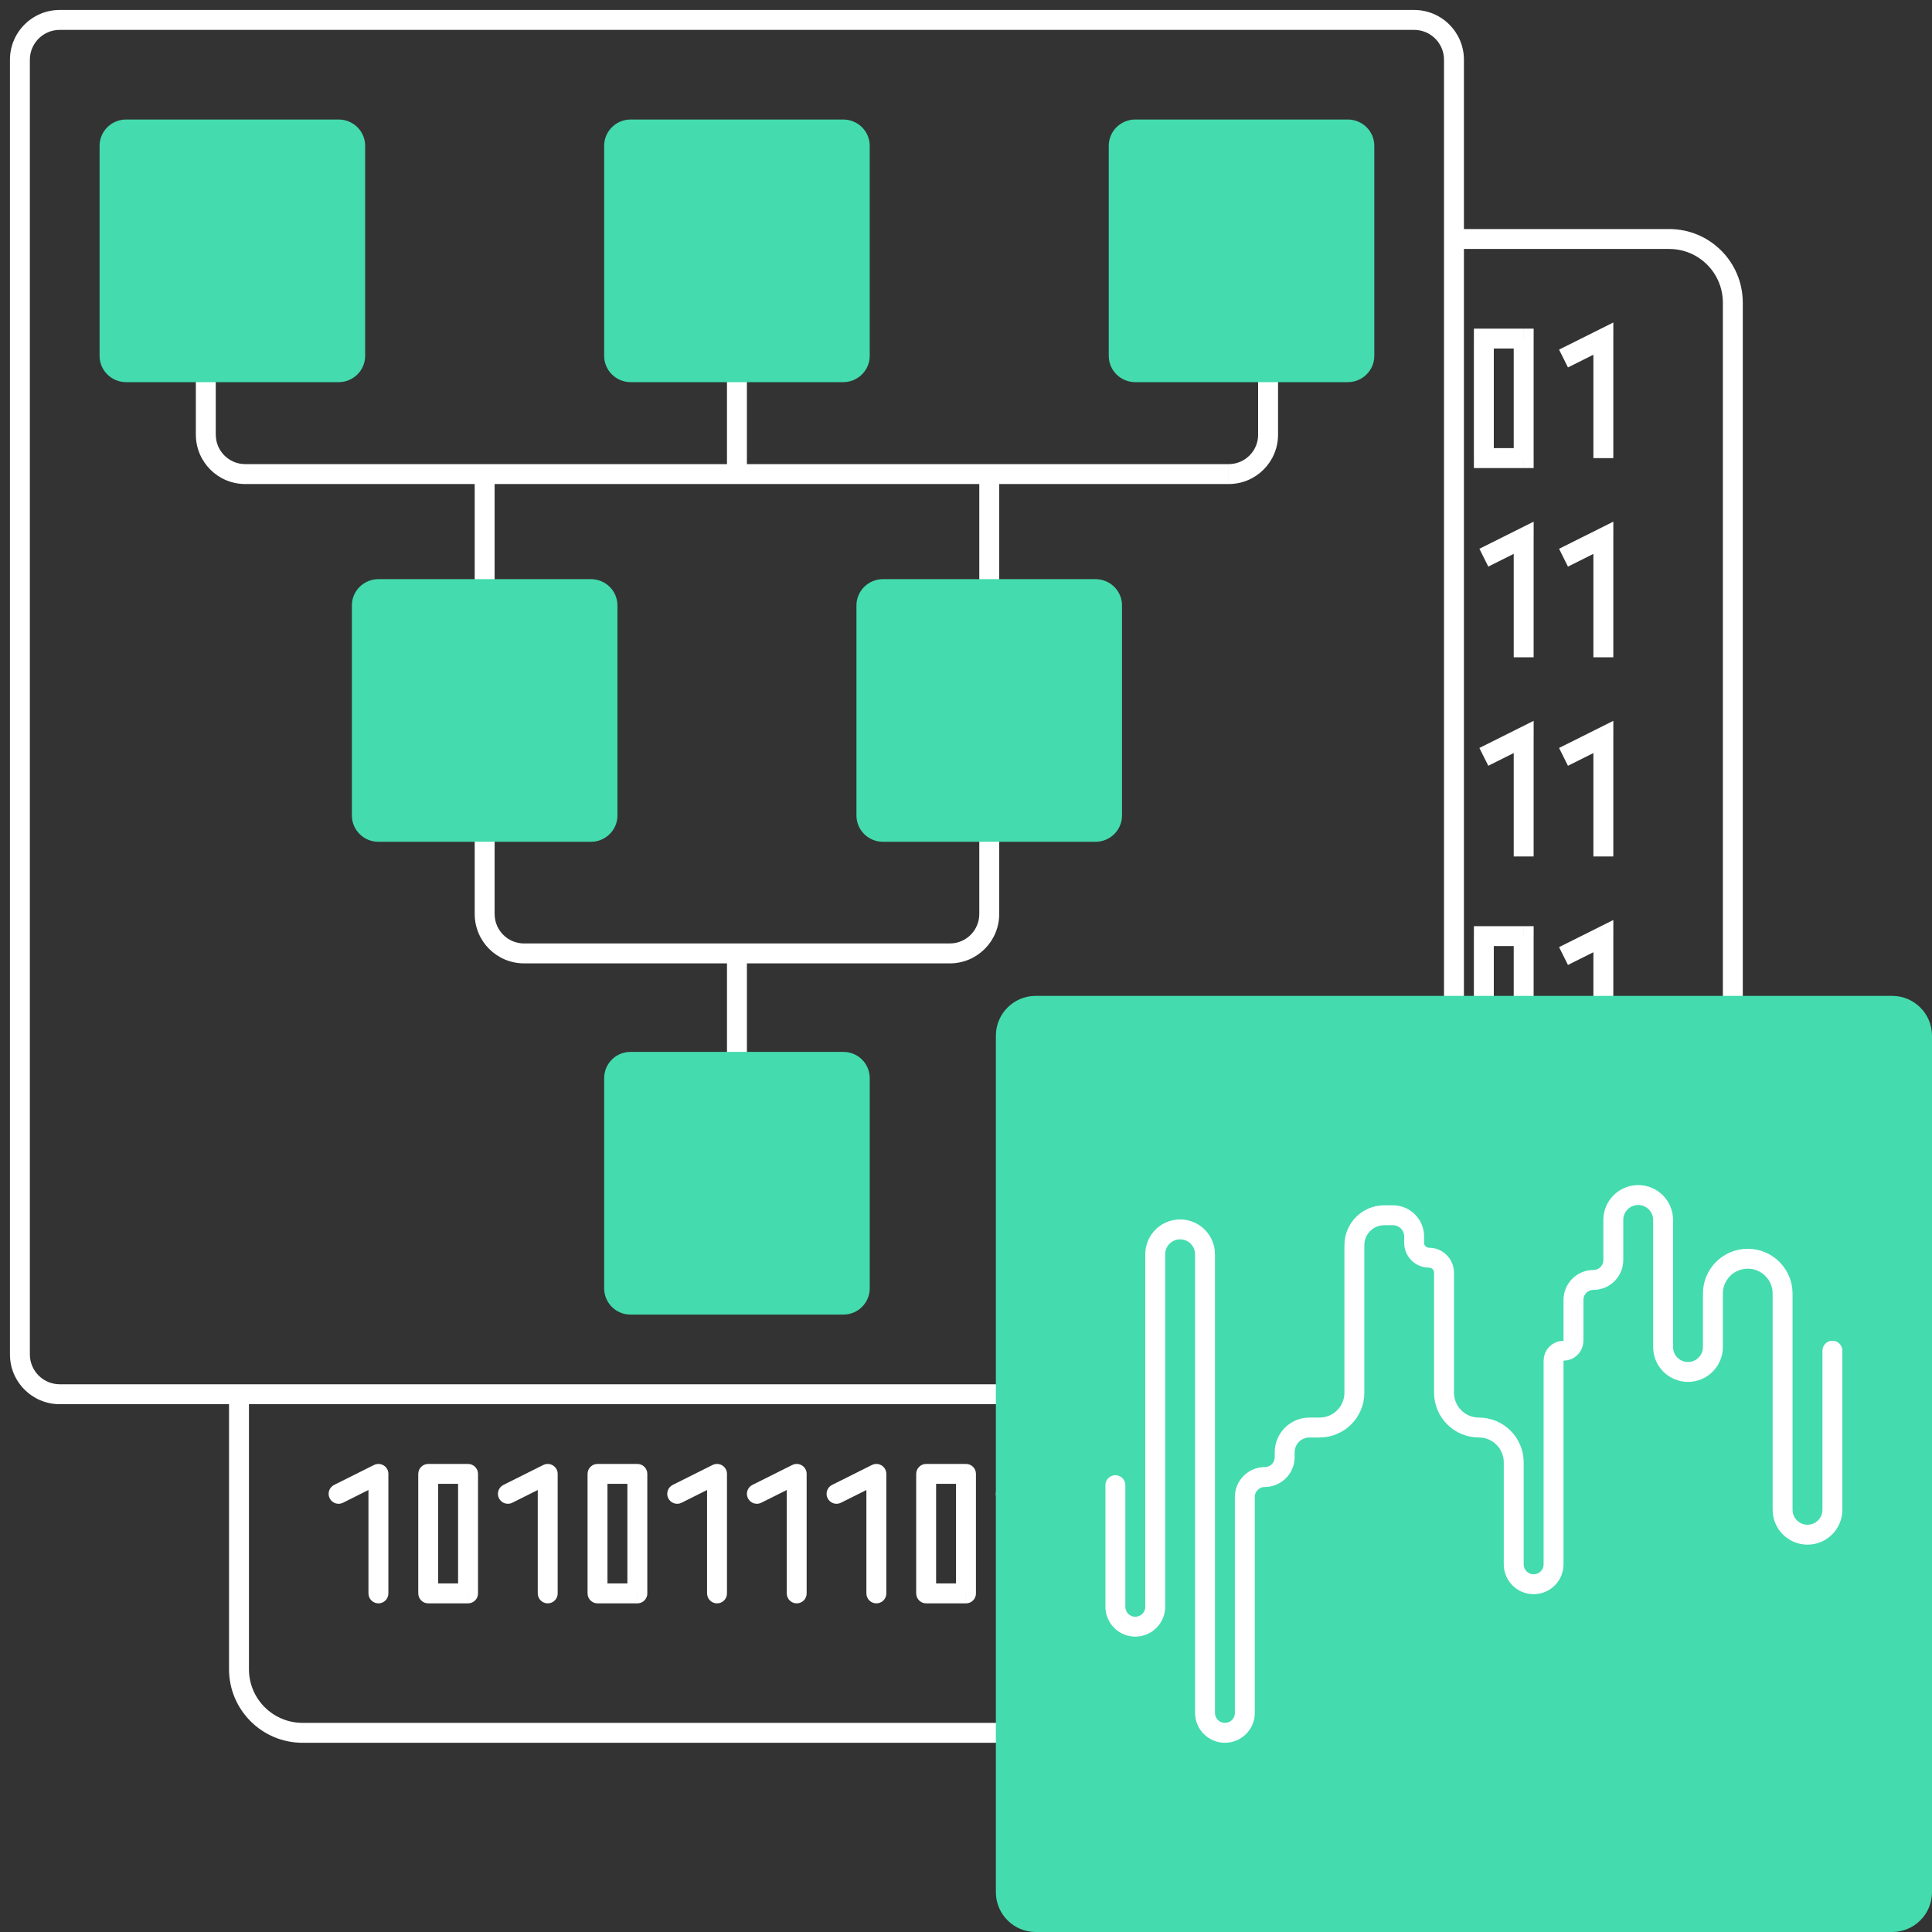 <svg fill="none" height="97" viewBox="0 0 97 97" width="97" xmlns="http://www.w3.org/2000/svg"><rect x="0" y="0" width="97" height="97" fill="#333333" stroke="none"/><path d="m41.776 74.553c-.247.123-.347.424-.224.671s.424.347.671.224zm2.224-.553h.5c0-.173-.09-.334-.237-.425s-.332-.099-.486-.022zm-.5 6c0 .276.224.5.5.5s.5-.224.5-.5zm-26.724-5.447c-.247.123-.347.424-.224.671s.424.347.671.224zm2.224-.553h.5c0-.173-.09-.334-.237-.425s-.332-.099-.486-.022zm-.5 6c0 .276.224.5.5.5s.5-.224.5-.5zm6.776-5.447c-.247.123-.347.424-.224.671s.424.347.671.224zm2.224-.553h.5c0-.173-.09-.334-.237-.425s-.332-.099-.486-.022zm-.5 6c0 .276.224.5.5.5s.5-.224.5-.5zm23.276-5.447c-.247.123-.347.424-.224.671s.424.347.671.224zm2.224-.553h.5c0-.173-.09-.334-.237-.425s-.332-.099-.486-.022zm-.5 6c0 .276.224.5.5.5s.5-.224.5-.5zm-18.224-5.447c-.247.123-.347.424-.224.671s.424.347.671.224zm2.224-.553h.5c0-.173-.09-.334-.237-.425s-.332-.099-.486-.022zm-.5 6c0 .276.224.5.5.5s.5-.224.5-.5zm2.276-5.447c-.247.123-.347.424-.224.671s.424.347.671.224zm2.224-.553h.5c0-.173-.09-.334-.237-.425s-.332-.099-.486-.022zm-.5 6c0 .276.224.5.5.5s.5-.224.5-.5zm-18-6v-.5c-.276 0-.5.224-.5.5zm0 6h-.5c0 .276.224.5.5.5zm2 0v.5c.276 0 .5-.224.5-.5zm0-6h.5c0-.276-.224-.5-.5-.5zm23 0v-.5c-.276 0-.5.224-.5.5zm0 6h-.5c0 .276.224.5.5.5zm2 0v.5c.276 0 .5-.224.5-.5zm0-6h.5c0-.276-.224-.5-.5-.5zm-18.5 0v-.5c-.276 0-.5.224-.5.5zm0 6h-.5c0 .276.224.5.5.5zm2 0v.5c.276 0 .5-.224.5-.5zm0-6h.5c0-.276-.224-.5-.5-.5zm48.5-57h.5v-.809l-.724.362zm-6 0v-.5h-.5v.5zm0 6h-.5v.5h.5zm2 0v.5h.5v-.5zm0-6h.5v-.5h-.5zm4 10h.5v-.809l-.724.362zm-4 0h.5v-.809l-.724.362zm4 10h.5v-.809l-.724.362zm-4 0h.5v-.809l-.724.362zm4 10h.5v-.809l-.724.362zm-6 0v-.5h-.5v.5zm0 6h-.5v.5h.5zm2 0v.5h.5v-.5zm0-6h.5v-.5h-.5zm10-31.808v68.617h1v-68.617zm-2.692 71.308h-68.617v1h68.617zm-68.617 0c-1.486 0-2.692-1.205-2.692-2.692h-1c0 2.039 1.653 3.692 3.692 3.692zm71.308-2.692c0 1.486-1.205 2.692-2.692 2.692v1c2.039 0 3.692-1.653 3.692-3.692zm-2.692-71.308c1.486 0 2.692 1.205 2.692 2.692h1c0-2.039-1.653-3.692-3.692-3.692zm-71.308 71.308v-13.809h-1v13.809zm61-71.308h10.309v-1h-10.309zm-31.276 62.947 2-1-.447-.894-2 1zm1.276-1.447v6h1v-6zm-26.276 1.447 2-1-.447-.894-2 1zm1.276-1.447v6h1v-6zm7.224 1.447 2-1-.447-.894-2 1zm1.276-1.447v6h1v-6zm23.724 1.447 2-1-.447-.894-2 1zm1.276-1.447v6h1v-6zm-17.776 1.447 2-1-.447-.894-2 1zm1.276-1.447v6h1v-6zm2.724 1.447 2-1-.447-.894-2 1zm1.276-1.447v6h1v-6zm-18.5 0v6h1v-6zm.5 6.5h2v-1h-2zm2.5-.5v-6h-1v6zm-.5-6.5h-2v1h2zm22.5.5v6h1v-6zm.5 6.5h2v-1h-2zm2.5-.5v-6h-1v6zm-.5-6.5h-2v1h2zm-19 .5v6h1v-6zm.5 6.5h2v-1h-2zm2.5-.5v-6h-1v6zm-.5-6.5h-2v1h2zm46.724-55.053 2-1-.447-.894-2 1zm1.276-1.447v6h1v-6zm-6 0v6h1v-6zm.5 6.5h2v-1h-2zm2.5-.5v-6h-1v6zm-.5-6.5h-2v1h2zm2.224 11.947 2-1-.447-.894-2 1zm1.276-1.447v6h1v-6zm-5.276 1.447 2-1-.447-.894-2 1zm1.276-1.447v6h1v-6zm2.724 11.447 2-1-.447-.894-2 1zm1.276-1.447v6h1v-6zm-5.276 1.447 2-1-.447-.894-2 1zm1.276-1.447v6h1v-6zm2.724 11.447 2-1-.447-.894-2 1zm1.276-1.447v6h1v-6zm-6 0v6h1v-6zm.5 6.5h2v-1h-2zm2.5-.5v-6h-1v6zm-.5-6.5h-2v1h2zm-75-43.5c0-.828.672-1.5 1.5-1.5v-1c-1.381 0-2.5 1.119-2.5 2.5zm1.5-1.5h68v-1h-68zm68 0c.828 0 1.5.672 1.5 1.5h1c0-1.381-1.119-2.5-2.5-2.5zm1.5 1.5v65h1v-65zm0 65c0 .828-.672 1.5-1.5 1.5v1c1.381 0 2.5-1.119 2.5-2.5zm-1.5 1.5h-68v1h68zm-68 0c-.828 0-1.5-.672-1.5-1.5h-1c0 1.381 1.119 2.5 2.5 2.5zm-1.5-1.5v-65h-1v65zm8.333-55.407v9.231h1v-9.231zm2.478 11.709h12.022v-1h-12.022zm12.022 0h12.667v-1h-12.667zm13.167-.5v-11.868h-1v11.868zm-.5.5h12.667v-1h-12.667zm12.667 0h12.022v-1h-12.022zm14.5-2.478v-9.89h-1v9.89zm-40.333 1.978v12.198h1v-12.198zm0 12.857v9.231h1v-9.231zm2.478 11.709h10.689v-1h-10.689zm10.689 0h10.689v-1h-10.689zm-.5-.5v6.923h1v-6.923zm11.189.5c1.369 0 2.478-1.109 2.478-2.478h-1c0 .816-.662 1.478-1.478 1.478zm14-24.066c1.369 0 2.478-1.109 2.478-2.478h-1c0 .816-.662 1.478-1.478 1.478zm-37.855 21.588c0 1.369 1.109 2.478 2.478 2.478v-1c-.816 0-1.478-.662-1.478-1.478zm-14-24.066c0 1.369 1.109 2.478 2.478 2.478v-1c-.816 0-1.478-.662-1.478-1.478zm40.333 24.066v-22.088h-1v22.088z" fill="#fff"/><g fill="#44dbae"><path d="m55.667 7.319c0-.728.597-1.319 1.333-1.319h10.667c.736 0 1.333.59 1.333 1.319v10.549c0 .728-.597 1.319-1.333 1.319h-10.667c-.736 0-1.333-.59-1.333-1.319z"/><path d="m5 7.319c0-.728.597-1.319 1.333-1.319h10.667c.736 0 1.333.59 1.333 1.319v10.549c0 .728-.597 1.319-1.333 1.319h-10.667c-.736 0-1.333-.59-1.333-1.319z"/><path d="m30.333 7.319c0-.728.597-1.319 1.333-1.319h10.667c.736 0 1.333.59 1.333 1.319v10.549c0 .728-.597 1.319-1.333 1.319h-10.667c-.736 0-1.333-.59-1.333-1.319z"/><path d="m30.333 54.132c0-.728.59-1.319 1.319-1.319h10.696c.728 0 1.319.59 1.319 1.319v10.55c0 .728-.59 1.319-1.319 1.319h-10.696c-.728 0-1.319-.59-1.319-1.319z"/><path d="m17.667 30.396c0-.728.597-1.319 1.333-1.319h10.667c.736 0 1.333.59 1.333 1.319v10.549c0 .728-.597 1.319-1.333 1.319h-10.667c-.736 0-1.333-.59-1.333-1.319z"/><path d="m43 30.396c0-.728.597-1.319 1.333-1.319h10.667c.736 0 1.333.59 1.333 1.319v10.549c0 .728-.597 1.319-1.333 1.319h-10.667c-.736 0-1.333-.59-1.333-1.319z"/><path d="m50 52c0-1.105.895-2 2-2h43c1.105 0 2 .895 2 2v43c0 1.105-.895 2-2 2h-43c-1.105 0-2-.895-2-2z"/></g><path d="m56 74.566v6.105c0 .552.448 1 1 1s1-.448 1-1v-17.697c0-.69.56-1.25 1.25-1.25s1.25.56 1.25 1.25v23.026c0 .552.448 1 1 1s1-.448 1-1v-10.842c0-.552.448-1 1-1s1-.448 1-1v-.243c0-.687.557-1.243 1.243-1.243h.507c.967 0 1.75-.783 1.75-1.75v-7.408c0-.829.672-1.5 1.5-1.5h.434c.589 0 1.066.477 1.066 1.066v.316c0 .414.336.75.75.75s.75.336.75.75v6.026c0 .967.783 1.75 1.75 1.75s1.75.783 1.75 1.75v5.118c0 .552.448 1 1 1s1-.448 1-1v-10.224c0-.276.224-.5.5-.5s.5-.224.5-.5v-2.053c0-.552.448-1 1-1s1-.448 1-1v-2.013c0-.69.56-1.25 1.25-1.25s1.25.56 1.25 1.25v6.382c0 .69.56 1.25 1.25 1.25s1.25-.56 1.25-1.25v-2.684c0-.967.783-1.75 1.75-1.75s1.75.783 1.75 1.75v10.855c0 .69.56 1.25 1.25 1.25s1.25-.56 1.25-1.25v-7.987" stroke="#fff" stroke-linecap="round" stroke-linejoin="round"/></svg>